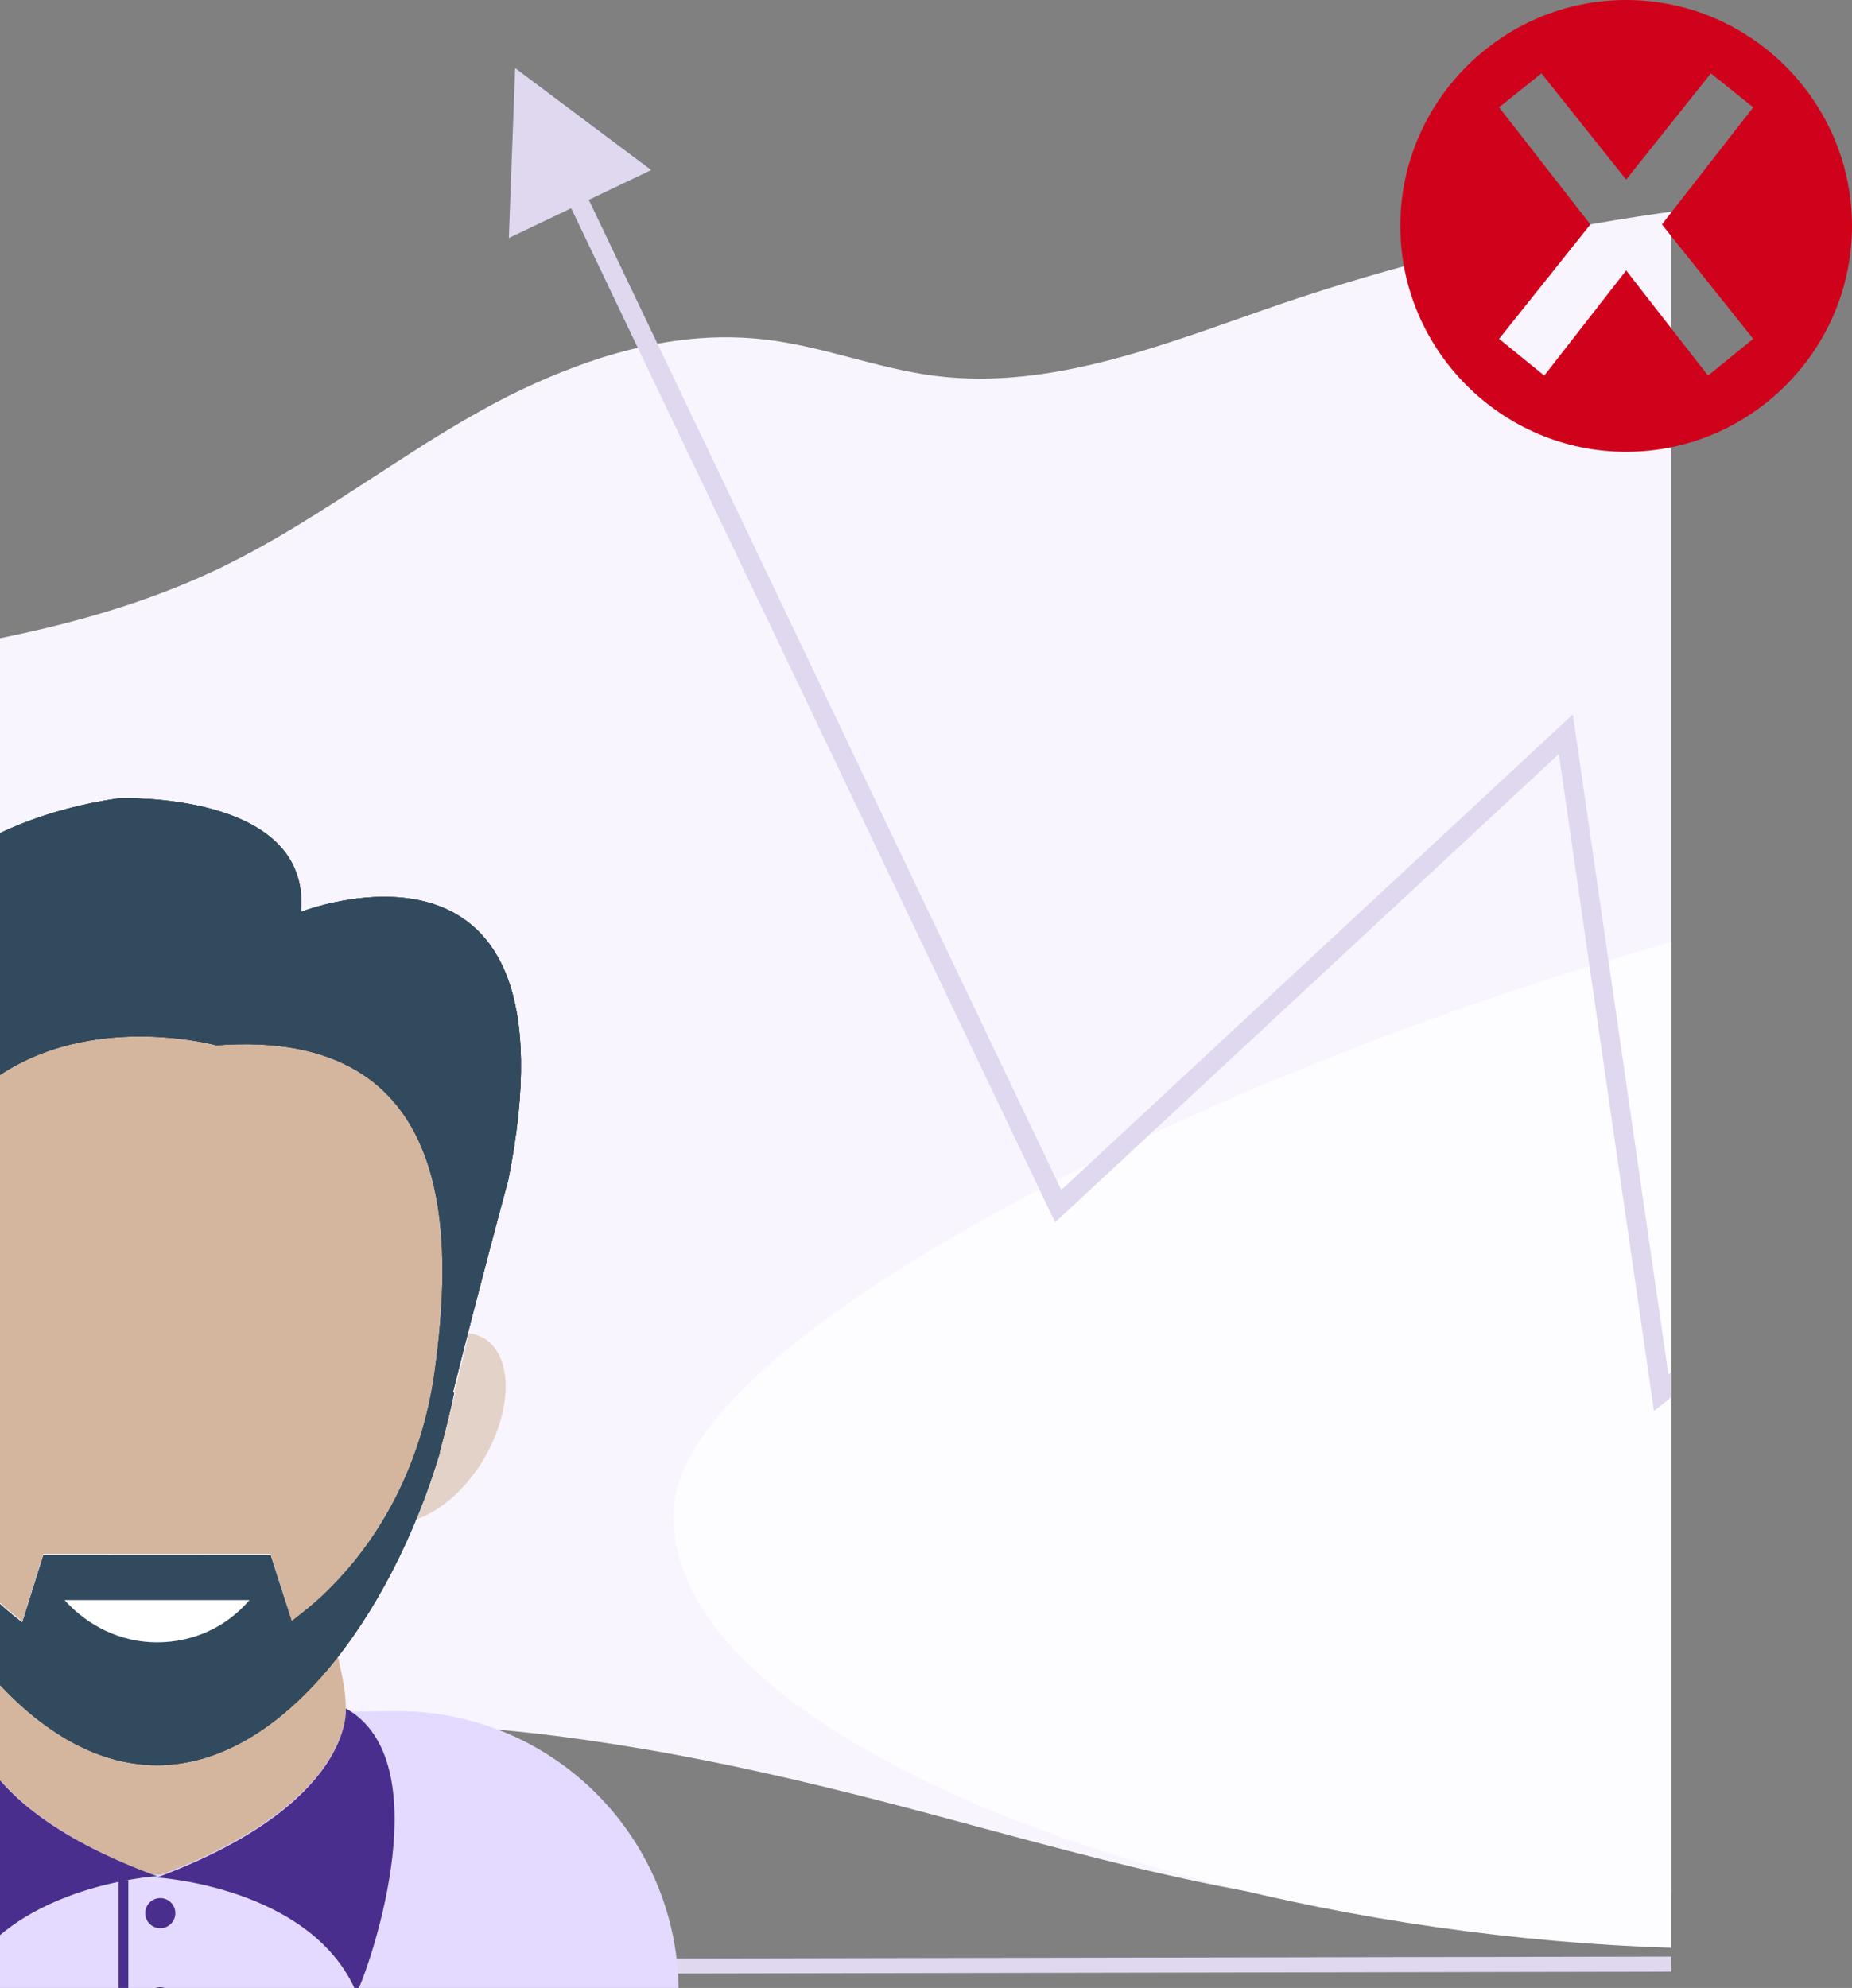 <svg width="123" height="132" viewBox="0 0 123 132" fill="none" xmlns="http://www.w3.org/2000/svg">
<rect x="0" y="0" width="123" height="132" fill="#808080" stroke="none"/>
<g clip-path="url(#clip0)">
<path d="M-51.416 80.327C-51.378 80.148 -51.342 79.969 -51.3 79.792C-49.979 73.709 -47.821 67.848 -44.612 62.465C-44.505 62.286 -44.398 62.107 -44.289 61.928C-42.173 58.465 -39.641 55.273 -36.75 52.423C-35.151 50.847 -33.408 49.349 -31.334 48.269C-28.429 46.753 -25.033 46.138 -21.695 45.635C-18.228 45.11 -14.713 44.672 -11.208 44.199C-9.962 44.034 -8.724 43.859 -7.493 43.674C-4.107 43.174 -0.745 42.595 2.537 41.827C6.593 40.88 10.525 39.639 14.24 37.894C14.536 37.759 14.83 37.617 15.12 37.467C15.409 37.322 15.701 37.176 15.987 37.027C16.273 36.878 16.555 36.729 16.835 36.576C16.98 36.498 17.125 36.42 17.268 36.337C17.411 36.255 17.552 36.182 17.69 36.102C18.109 35.869 18.52 35.629 18.931 35.388L18.947 35.378C19.218 35.219 19.486 35.056 19.752 34.893C21.27 33.972 22.756 33.011 24.242 32.044L25.176 31.441L26.623 30.506C26.905 30.323 27.193 30.14 27.477 29.959C27.678 29.826 27.88 29.694 28.099 29.557C29.154 28.893 30.223 28.242 31.32 27.62C31.58 27.472 31.842 27.323 32.105 27.178C34.322 25.943 36.64 24.899 39.035 24.057L39.067 24.045C40.272 23.626 41.501 23.279 42.747 23.008C43.466 22.851 44.187 22.722 44.916 22.624C46.864 22.348 48.839 22.32 50.794 22.541C54.634 22.986 58.231 24.458 62.069 24.954C69.969 25.96 77.641 22.72 85.07 20.183C86.897 19.559 88.737 18.976 90.59 18.431C91.822 18.067 93.058 17.724 94.305 17.392C101.94 15.377 109.732 14.012 117.598 13.312C120.886 12.99 124.194 12.917 127.493 13.093C128.747 13.169 129.987 13.294 131.205 13.495C135.373 14.138 139.258 15.488 142.395 17.959C144.964 19.988 146.802 22.632 148.201 25.399C149.634 28.222 150.645 31.239 151.203 34.355C151.28 34.779 151.348 35.205 151.404 35.631C151.505 36.361 151.58 37.094 151.63 37.831C151.901 41.761 151.431 45.707 150.245 49.463C148.916 53.67 146.701 57.708 145.727 61.946C145.687 62.126 145.649 62.305 145.612 62.483C145.479 63.127 145.38 63.777 145.316 64.431C144.819 69.639 146.726 74.717 148.221 79.81C148.274 79.987 148.326 80.166 148.376 80.345C148.538 80.91 148.692 81.475 148.84 82.04C150.225 87.425 150.609 93.189 149.375 98.564C149.337 98.743 149.291 98.922 149.246 99.099C148.42 102.497 146.866 105.675 144.692 108.415C142.381 111.311 139.347 113.721 136.106 115.839C134.526 116.871 132.893 117.835 131.205 118.732C129.998 119.376 128.76 119.985 127.493 120.56C117.336 125.185 105.75 127.443 94.293 126.944C93.689 126.918 93.085 126.886 92.481 126.842C91.877 126.797 91.216 126.745 90.584 126.687C83.204 125.971 76.022 124.244 68.891 122.356C66.502 121.722 64.116 121.073 61.732 120.435C60.671 120.154 59.612 119.872 58.551 119.599C53.355 118.258 48.083 117.043 42.743 116.136C41.507 115.923 40.27 115.729 39.031 115.553C34.73 114.922 30.394 114.555 26.047 114.453C24.358 114.42 22.667 114.435 20.976 114.498C20.122 114.528 19.268 114.575 18.413 114.636C9.585 115.258 1.053 117.337 -7.493 119.279C-8.729 119.561 -9.968 119.838 -11.208 120.112C-12.834 120.47 -14.461 120.815 -16.096 121.135C-26.269 123.132 -35.337 121.984 -44.795 117.864C-46.945 116.929 -49.093 115.799 -50.41 114.043C-51.726 112.288 -52.056 110.132 -52.302 108.051C-52.651 105.087 -52.878 102.085 -52.965 99.067C-52.965 98.89 -52.965 98.711 -52.977 98.532C-53.114 92.436 -52.658 86.281 -51.416 80.327Z" fill="#F8F5FF"/>
<path d="M-4.181 52.036C-2.946 52.411 -1.719 53.016 -0.838 53.965C1.034 55.982 0.459 59.032 -0.574 61.259C-1.687 63.656 -3.372 66.066 -2.422 68.816C-1.985 70.081 -1.251 71.226 -0.836 72.5C-0.394 73.862 -0.203 75.28 -0.227 76.701C-0.272 79.311 -0.966 82.095 -2.851 84.018C-4.511 85.711 -7.224 86.7 -7.845 89.186C-8.492 91.78 -6.909 94.685 -6.207 97.143C-5.411 99.924 -5.003 103.209 -5.933 105.981C-6.825 108.638 -9.076 110.726 -11.624 111.903C-16.716 114.255 -22.628 113.893 -27.733 111.615C-29.901 110.648 -32.313 109.459 -33.66 107.453C-34.077 106.833 -34.2 106.29 -34.29 105.57C-34.372 104.925 -34.631 104.414 -34.942 103.845C-35.626 102.596 -35.898 101.199 -35.843 99.796C-35.629 94.345 -31.587 89.276 -27.154 86.317C-26.104 85.616 -25.182 84.902 -24.962 83.609C-24.732 82.259 -25.01 80.826 -25.223 79.484C-25.432 78.158 -25.758 76.837 -25.784 75.492C-25.811 74.082 -25.42 72.793 -24.753 71.56C-23.5 69.244 -21.485 67.487 -19.171 66.204C-16.942 64.968 -14.505 63.921 -13.414 61.489C-12.257 58.913 -12.942 55.861 -11.042 53.562C-10.255 52.611 -9.152 51.766 -7.885 51.548C-6.67 51.339 -5.342 51.683 -4.181 52.036Z" fill="#F5F2FD"/>
<path d="M44.779 99.867C46.604 80.64 144.538 43.53 162.719 61.741C180.9 79.952 176.298 118.258 138.197 127.01C100.096 135.762 42.954 119.093 44.779 99.867Z" fill="#FDFCFF"/>
<path d="M34.214 4.524L43.249 11.292L39.105 13.269L70.486 79.013L104.458 47.436L110.805 91.262L123.09 81.378L123.902 82.387L109.848 93.695L103.53 50.067L70.076 81.163L37.936 13.827L33.794 15.805L34.214 4.524Z" fill="#DFD8EF"/>
<path d="M-51.999 130.727L188 130.273" stroke="#DFD8EF"/>
<path fill-rule="evenodd" clip-rule="evenodd" d="M-2.282 113.889L26.214 113.618C36.53 113.52 44.972 121.803 45.07 132.118C45.071 132.177 45.071 132.237 45.071 132.296V169.791H33.276H-24V135.816C-24 123.787 -14.31 114.004 -2.282 113.889Z" fill="#E4DAFF"/>
<path d="M10.689 124.578C10.601 124.578 10.513 124.665 10.426 124.665C10.338 124.665 10.25 124.578 10.163 124.578H10.689Z" fill="#84DBFF"/>
<path d="M22.968 113.438C22.968 113.438 22.968 113.438 22.968 113.526C22.968 114.403 22.53 120.017 10.689 124.49H10.163C-1.678 120.017 -2.116 114.403 -2.116 113.526C-2.116 113.438 -2.116 113.438 -2.116 113.438C-2.116 112.298 -1.853 111.158 -1.59 110.018C1.831 114.316 5.953 117.21 10.426 117.21C14.899 117.21 19.022 114.316 22.442 110.018C22.705 111.158 22.968 112.298 22.968 113.438Z" fill="#D4B69E"/>
<path d="M22.968 113.439C22.968 113.439 23.582 119.754 10.426 124.666C10.426 124.666 20.506 125.269 23.589 132.112C23.616 132.173 23.605 132.297 23.67 132.297C23.734 132.297 23.734 132.226 23.811 132.057C24.703 130.107 29.182 116.91 22.968 113.439ZM-2.117 113.439C-8.87 117.211 -2.994 132.472 -2.818 132.209C0.251 125.192 10.426 124.578 10.426 124.578C-2.731 119.754 -2.117 113.439 -2.117 113.439Z" fill="#492E8E"/>
<path d="M28.845 91.249C28.055 96.686 25.687 101.774 21.74 105.633C20.951 106.422 20.249 107.036 19.372 107.65L17.969 103.177H2.883L1.48 107.65C-1.327 105.545 -7.204 99.669 -7.291 94.143C-9.747 62.655 14.373 69.321 14.373 69.321C30.599 68.181 30.073 82.478 28.845 91.249Z" fill="#D4B69E"/>
<path d="M32.09 96.95C30.862 98.967 29.196 100.37 27.617 100.896C28.231 99.493 28.757 98.002 29.196 96.511C29.196 96.511 29.196 96.511 29.196 96.423C29.547 95.108 29.897 93.792 30.248 92.476H30.16C30.511 91.161 30.862 89.845 31.125 88.529C31.476 88.529 31.827 88.705 32.178 88.88C34.107 90.108 34.02 93.704 32.09 96.95ZM-6.765 100.896C-8.344 100.37 -10.01 98.967 -11.238 96.95C-13.255 93.704 -13.255 90.108 -11.326 88.968C-11.15 88.88 -11.063 88.793 -10.887 88.793C-9.835 92.915 -8.607 95.985 -8.344 96.599C-7.905 98.002 -7.379 99.493 -6.765 100.896Z" fill="#E3D2C8"/>
<path d="M19.986 60.55C20.688 52.481 7.882 53.007 7.882 53.007C-11.501 55.814 -13.606 73.882 -13.606 73.882L-10.975 70.724C-15.097 79.758 -8.87 95.283 -8.344 96.511C-5.098 107.299 2.094 117.21 10.426 117.21C18.758 117.21 25.951 107.299 29.196 96.511C29.196 96.511 29.196 96.511 29.196 96.423C29.547 95.107 29.897 93.792 30.161 92.476H30.073C31.827 85.459 33.757 78.355 33.757 78.355C38.756 53.182 19.986 60.55 19.986 60.55ZM28.845 91.248C28.055 96.686 25.687 101.773 21.741 105.632C20.951 106.422 20.162 107.036 19.372 107.65L17.969 103.264H2.883L1.48 107.737C-1.327 105.632 -3.695 102.738 -5.625 99.405C-6.502 97.651 -7.028 95.809 -7.291 94.23C-9.747 62.743 14.373 69.409 14.373 69.409C30.599 68.181 30.073 82.477 28.845 91.248Z" fill="#324A5E"/>
<path d="M19.986 60.55C20.688 52.481 7.882 53.007 7.882 53.007C-11.501 55.814 -13.606 73.882 -13.606 73.882L-10.975 70.724C-15.097 79.758 -8.87 95.283 -8.344 96.511C-5.098 107.299 2.094 117.21 10.426 117.21C18.758 117.21 25.951 107.299 29.196 96.511C29.196 96.511 29.196 96.511 29.196 96.423C29.547 95.107 29.897 93.792 30.161 92.476H30.073C31.827 85.459 33.757 78.355 33.757 78.355C38.756 53.182 19.986 60.55 19.986 60.55ZM28.845 91.248C28.055 96.686 25.687 101.773 21.741 105.632C20.951 106.422 20.162 107.036 19.372 107.65L17.969 103.264H2.883L1.48 107.737C-1.327 105.632 -3.695 102.738 -5.625 99.405C-6.502 97.651 -7.028 95.809 -7.291 94.23C-9.747 62.743 14.373 69.409 14.373 69.409C30.599 68.181 30.073 82.477 28.845 91.248Z" fill="#324A5E"/>
<path d="M19.986 60.55C20.688 52.481 7.882 53.007 7.882 53.007C-11.501 55.814 -13.606 73.882 -13.606 73.882L-10.975 70.724C-15.097 79.758 -8.87 95.283 -8.344 96.511C-5.098 107.299 2.094 117.21 10.426 117.21C18.758 117.21 25.951 107.299 29.196 96.511C29.196 96.511 29.196 96.511 29.196 96.423C29.547 95.107 29.897 93.792 30.161 92.476H30.073C31.827 85.459 33.757 78.355 33.757 78.355C38.756 53.182 19.986 60.55 19.986 60.55ZM28.845 91.248C28.055 96.686 25.687 101.773 21.741 105.632C20.951 106.422 20.162 107.036 19.372 107.65C18.536 105.037 16.108 103.264 13.364 103.264H7.571C4.781 103.264 2.315 105.076 1.48 107.737C-1.327 105.632 -7.203 99.756 -7.291 94.23C-9.747 62.743 14.373 69.409 14.373 69.409C30.599 68.181 30.073 82.477 28.845 91.248Z" fill="#324A5E"/>
<path d="M4.286 106.246C5.777 107.913 7.97 109.053 10.426 109.053C12.882 109.053 15.075 108.001 16.566 106.246H4.286Z" fill="white"/>
<path d="M10.645 133.953C11.197 133.953 11.645 133.506 11.645 132.953C11.645 132.401 11.197 131.953 10.645 131.953C10.093 131.953 9.645 132.401 9.645 132.953C9.645 133.506 10.093 133.953 10.645 133.953Z" fill="#492E8E"/>
<path d="M10.645 128.033C11.197 128.033 11.645 127.586 11.645 127.033C11.645 126.481 11.197 126.033 10.645 126.033C10.093 126.033 9.645 126.481 9.645 127.033C9.645 127.586 10.093 128.033 10.645 128.033Z" fill="#492E8E"/>
<path d="M8.2 124.841V140.985C8.2 142.317 9.28 143.397 10.612 143.397H13.243" stroke="#492E8E" stroke-width="0.644"/>
</g>
<path fill-rule="evenodd" clip-rule="evenodd" d="M93 15C93 6.75 99.75 0 108 0C116.25 0 123 6.75 123 15C123 23.25 116.25 30 108 30C99.75 30 93 23.25 93 15ZM102.562 24.938L99.562 22.5L105.623 14.905L99.562 7.125L102.375 4.875L108 11.925L113.625 4.875L116.438 7.125L110.377 14.905L116.438 22.5L113.438 24.938L108 17.957L102.562 24.938Z" fill="#D0021B"/>
<defs>
<clipPath id="clip0">
<rect width="111" height="132" fill="white"/>
</clipPath>
</defs>
</svg>
